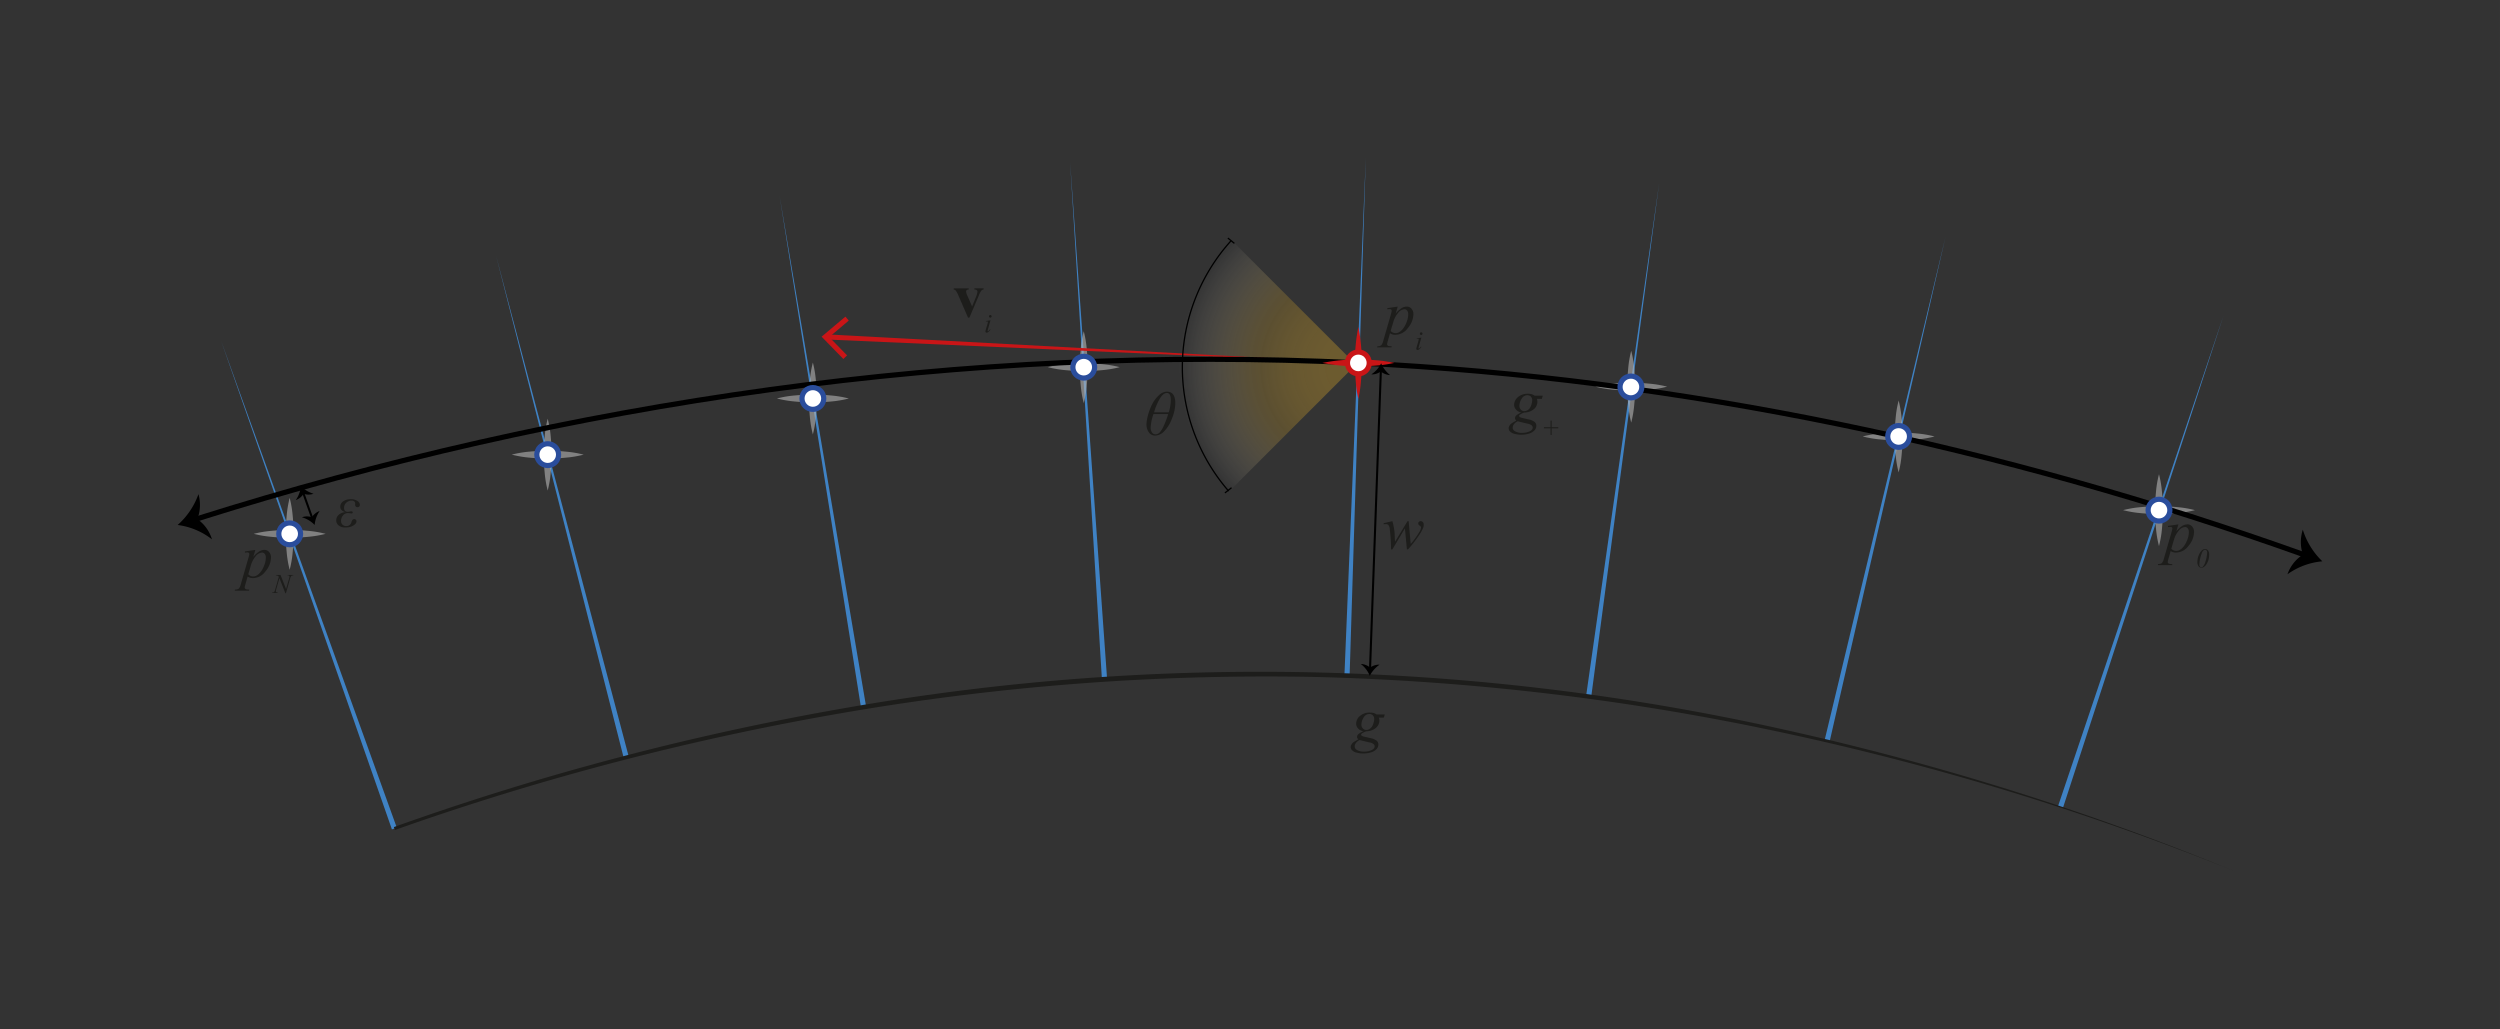 <svg xmlns="http://www.w3.org/2000/svg" xmlns:xlink="http://www.w3.org/1999/xlink" width="170.07mm" height="70mm" viewBox="0 0 482.087 198.425">
  <rect x="0" y="0" width="482.087" height="198.425" fill="#333333" stroke="none"/>
  <defs>
    <style>
      .cls-1, .cls-10, .cls-12, .cls-13 {
        fill: none;
      }

      .cls-2, .cls-3 {
        fill: #fff;
      }

      .cls-2 {
        stroke: #2a4d9c;
      }

      .cls-10, .cls-12, .cls-13, .cls-2, .cls-3 {
        stroke-miterlimit: 10;
      }

      .cls-3 {
        stroke: #c91517;
      }

      .cls-4 {
        clip-path: url(#clip-path);
      }

      .cls-5 {
        opacity: 0.41;
        fill: url(#Degradado_sin_nombre_105);
      }

      .cls-6 {
        fill: #3f82c4;
      }

      .cls-7 {
        opacity: 0.61;
      }

      .cls-8 {
        fill: #b2b2b2;
      }

      .cls-9 {
        fill: #c91517;
      }

      .cls-10, .cls-12, .cls-13 {
        stroke: #000;
      }

      .cls-11 {
        fill: #1d1d1b;
      }

      .cls-12 {
        stroke-width: 0.4px;
      }

      .cls-13 {
        stroke-width: 0.25px;
      }
    </style>
    <clipPath id="clip-path">
      <polygon class="cls-1" points="261.475 70.311 234.586 43.422 220.612 69.982 235.244 96.542 261.475 70.311"/>
    </clipPath>
    <radialGradient id="Degradado_sin_nombre_105" data-name="Degradado sin nombre 105" cx="261.937" cy="70.803" r="34.599" gradientUnits="userSpaceOnUse">
      <stop offset="0" stop-color="#c1962b"/>
      <stop offset="0.174" stop-color="#c1962b" stop-opacity="0.985"/>
      <stop offset="0.3" stop-color="#c1962b" stop-opacity="0.937"/>
      <stop offset="0.41" stop-color="#c1962b" stop-opacity="0.855"/>
      <stop offset="0.511" stop-color="#c1962b" stop-opacity="0.74"/>
      <stop offset="0.54" stop-color="#c1962b" stop-opacity="0.7"/>
      <stop offset="0.609" stop-color="#c7a03f" stop-opacity="0.634"/>
      <stop offset="0.735" stop-color="#d6ba74" stop-opacity="0.458"/>
      <stop offset="0.904" stop-color="#efe4c9" stop-opacity="0.177"/>
      <stop offset="1" stop-color="#fff" stop-opacity="0"/>
    </radialGradient>
    <symbol id="Blue_Point" data-name="Blue Point" viewBox="0 0 5.201 5.201">
      <circle class="cls-2" cx="2.601" cy="2.601" r="2.101"/>
    </symbol>
    <symbol id="Red_dot" data-name="Red dot" viewBox="0 0 5.201 5.201">
      <circle class="cls-3" cx="2.601" cy="2.601" r="2.101"/>
    </symbol>
  </defs>
  <title>Diagram-BestFitGeodesic</title>
  <g id="Diagram_Best_Fit_Geodesic" data-name="Diagram Best Fit Geodesic">
    <g id="Angle">
      <g class="cls-4">
        <circle class="cls-5" cx="261.937" cy="70.803" r="34.599"/>
      </g>
    </g>
    <g id="PerpGs">
      <g>
        <polygon class="cls-6" points="75.576 159.938 42.633 65.708 76.518 159.603 75.576 159.938"/>
        <polygon class="cls-6" points="166.03 136.432 150.344 37.85 167.017 136.27 166.03 136.432"/>
        <polygon class="cls-6" points="212.488 131.012 206.362 31.378 213.486 130.946 212.488 131.012"/>
        <polygon class="cls-6" points="259.252 130.233 263.368 30.495 260.252 130.269 259.252 130.233"/>
        <polygon class="cls-6" points="305.852 134.244 319.932 35.419 306.842 134.38 305.852 134.244"/>
        <polygon class="cls-6" points="351.844 142.759 375.159 45.697 352.818 142.988 351.844 142.759"/>
        <polygon class="cls-6" points="396.863 155.456 428.769 60.869 397.813 155.77 396.863 155.456"/>
        <polygon class="cls-6" points="120.28 146.169 95.69 49.423 121.248 145.918 120.28 146.169"/>
      </g>
    </g>
    <g id="RefPts" class="cls-7">
      <g>
        <path class="cls-8" d="M105.615,80.736A20.827,20.827,0,0,1,106.2,84.2a36.387,36.387,0,0,1,0,6.933,20.631,20.631,0,0,1-.586,3.466,20.73,20.73,0,0,1-.585-3.466,33.8,33.8,0,0,1-.164-3.466,34.385,34.385,0,0,1,.166-3.467A21.036,21.036,0,0,1,105.615,80.736Z"/>
        <path class="cls-8" d="M202.053,70.8a20.9,20.9,0,0,1,3.466-.583,34.648,34.648,0,0,1,3.466-.167,34.087,34.087,0,0,1,3.466.165,20.73,20.73,0,0,1,3.466.585,20.628,20.628,0,0,1-3.466.585,34.087,34.087,0,0,1-3.466.165,34.648,34.648,0,0,1-3.466-.167A20.793,20.793,0,0,1,202.053,70.8Z"/>
        <path class="cls-8" d="M55.859,96.009a20.827,20.827,0,0,1,.583,3.466,34.386,34.386,0,0,1,.167,3.467,34.052,34.052,0,0,1-.164,3.465,20.626,20.626,0,0,1-.586,3.467,20.725,20.725,0,0,1-.585-3.467,33.766,33.766,0,0,1-.164-3.465,34.681,34.681,0,0,1,.166-3.467A21.036,21.036,0,0,1,55.859,96.009Z"/>
        <path class="cls-8" d="M48.927,102.942a20.827,20.827,0,0,1,3.466-.583,34.381,34.381,0,0,1,3.466-.167,33.772,33.772,0,0,1,3.466.164,20.6,20.6,0,0,1,3.466.586,20.7,20.7,0,0,1-3.466.585,36.486,36.486,0,0,1-6.932,0A21.036,21.036,0,0,1,48.927,102.942Z"/>
        <path class="cls-8" d="M149.817,76.84a20.793,20.793,0,0,1,3.466-.583,36.376,36.376,0,0,1,6.932,0,20.733,20.733,0,0,1,3.466.586,20.73,20.73,0,0,1-3.466.585,33.8,33.8,0,0,1-3.466.164,34.351,34.351,0,0,1-3.466-.166A21,21,0,0,1,149.817,76.84Z"/>
        <path class="cls-8" d="M156.749,69.908a21,21,0,0,1,.583,3.466,34.647,34.647,0,0,1,.166,3.466,33.8,33.8,0,0,1-.164,3.466,20.73,20.73,0,0,1-.585,3.466,20.631,20.631,0,0,1-.586-3.466,36.376,36.376,0,0,1,0-6.932A20.793,20.793,0,0,1,156.749,69.908Z"/>
        <path class="cls-8" d="M208.985,63.871a21.018,21.018,0,0,1,.583,3.466,34.365,34.365,0,0,1,.166,3.466,33.786,33.786,0,0,1-.164,3.466,20.713,20.713,0,0,1-.585,3.466,20.614,20.614,0,0,1-.586-3.466,36.376,36.376,0,0,1,0-6.932A20.81,20.81,0,0,1,208.985,63.871Z"/>
        <path class="cls-8" d="M307.623,74.564a21,21,0,0,1,3.466-.583,34.351,34.351,0,0,1,3.466-.166,33.8,33.8,0,0,1,3.466.164,20.73,20.73,0,0,1,3.466.585,20.631,20.631,0,0,1-3.466.586,36.376,36.376,0,0,1-6.932,0A20.793,20.793,0,0,1,307.623,74.564Z"/>
        <path class="cls-8" d="M314.555,67.632a21.036,21.036,0,0,1,.583,3.466,34.675,34.675,0,0,1,.166,3.466,33.772,33.772,0,0,1-.164,3.466,20.7,20.7,0,0,1-.585,3.466,20.6,20.6,0,0,1-.586-3.466,36.376,36.376,0,0,1,0-6.932A20.827,20.827,0,0,1,314.555,67.632Z"/>
        <path class="cls-8" d="M359.191,84.163a20.793,20.793,0,0,1,3.466-.583,36.376,36.376,0,0,1,6.932,0,20.733,20.733,0,0,1,3.466.586,20.73,20.73,0,0,1-3.466.585,34.087,34.087,0,0,1-3.466.165,34.648,34.648,0,0,1-3.466-.167A21,21,0,0,1,359.191,84.163Z"/>
        <path class="cls-8" d="M409.4,98.372a21,21,0,0,1,3.466-.583,34.648,34.648,0,0,1,3.466-.167,34.087,34.087,0,0,1,3.466.165,20.73,20.73,0,0,1,3.466.585,20.733,20.733,0,0,1-3.466.586,36.376,36.376,0,0,1-6.932,0A20.9,20.9,0,0,1,409.4,98.372Z"/>
        <path class="cls-8" d="M366.123,77.231a20.9,20.9,0,0,1,.583,3.466,34.648,34.648,0,0,1,.167,3.466,34.087,34.087,0,0,1-.165,3.466,20.713,20.713,0,0,1-.585,3.466,20.611,20.611,0,0,1-.585-3.466,36.267,36.267,0,0,1,0-6.932A20.793,20.793,0,0,1,366.123,77.231Z"/>
        <path class="cls-8" d="M98.683,87.669a20.827,20.827,0,0,1,3.466-.583,36.376,36.376,0,0,1,6.932,0,20.6,20.6,0,0,1,3.466.586,20.7,20.7,0,0,1-3.466.585,34.058,34.058,0,0,1-3.466.164,34.675,34.675,0,0,1-3.466-.166A21.036,21.036,0,0,1,98.683,87.669Z"/>
        <path class="cls-8" d="M416.328,91.44a20.914,20.914,0,0,1,.583,3.466,34.677,34.677,0,0,1,.167,3.466,34.059,34.059,0,0,1-.165,3.466,20.7,20.7,0,0,1-.585,3.466,20.594,20.594,0,0,1-.585-3.466,36.267,36.267,0,0,1,0-6.932A20.81,20.81,0,0,1,416.328,91.44Z"/>
      </g>
    </g>
    <g id="StartV-2" data-name="StartV">
      <g>
        <path class="cls-9" d="M261.937,69.982l-102.444-4.51a.495.495,0,1,1,.044-.989h0Z"/>
        <polygon class="cls-9" points="163.026 61.055 163.672 61.819 159.901 64.996 163.344 68.525 162.627 69.224 158.434 64.924 163.026 61.055"/>
      </g>
    </g>
    <g id="NewG-2" data-name="NewG">
      <g>
        <path class="cls-10" d="M444.48,107.034C386.014,86.12,324.274,73.028,261.937,69.982,186.2,66.282,109.589,77.41,37.65,100.154"/>
        <path d="M444.082,106.953a7.377,7.377,0,0,0-2.976,3.782,13.627,13.627,0,0,1,6.724-2.493,14.374,14.374,0,0,1-3.767-6.1A7.639,7.639,0,0,0,444.082,106.953Z"/>
        <path d="M38.055,100.1a7.374,7.374,0,0,1,2.818,3.9,13.624,13.624,0,0,0-6.615-2.766,14.38,14.38,0,0,0,4.013-5.943A7.638,7.638,0,0,1,38.055,100.1Z"/>
      </g>
    </g>
    <g id="MainG-2" data-name="MainG">
      <path class="cls-11" d="M75.948,159.492a526.29,526.29,0,0,1,87.744-23.083A462.521,462.521,0,0,1,344.2,140.732a527.85,527.85,0,0,1,86.521,27.2,527.462,527.462,0,0,0-86.653-26.593,486.881,486.881,0,0,0-89.924-10.786,478.013,478.013,0,0,0-90.306,6.7,525.513,525.513,0,0,0-87.689,22.8Z"/>
    </g>
    <g id="StartPt-2" data-name="StartPt">
      <path class="cls-9" d="M261.937,63.05a33.143,33.143,0,0,1,.649,6.932c-.011,1.155-.039,2.311-.142,3.466a23.652,23.652,0,0,1-.507,3.466,23.518,23.518,0,0,1-.507-3.466c-.1-1.155-.131-2.311-.143-3.466A33.144,33.144,0,0,1,261.937,63.05Z"/>
      <path class="cls-9" d="M255.005,69.982a33.138,33.138,0,0,1,6.932-.65c1.155.012,2.311.039,3.466.143a23.518,23.518,0,0,1,3.466.507,23.518,23.518,0,0,1-3.466.507c-1.155.1-2.311.131-3.466.143A33.138,33.138,0,0,1,255.005,69.982Z"/>
    </g>
    <g id="ReftPts-Dots">
      <use width="5.201" height="5.201" transform="translate(53.259 100.341)" xlink:href="#Blue_Point"/>
      <use width="5.201" height="5.201" transform="translate(103.015 85.068)" xlink:href="#Blue_Point"/>
      <use width="5.201" height="5.201" transform="translate(154.148 74.239)" xlink:href="#Blue_Point"/>
      <use width="5.201" height="5.201" transform="translate(206.384 68.202)" xlink:href="#Blue_Point"/>
      <use width="5.201" height="5.201" transform="translate(311.899 72.023)" xlink:href="#Blue_Point"/>
      <use width="5.201" height="5.201" transform="translate(363.522 81.562)" xlink:href="#Blue_Point"/>
      <use width="5.201" height="5.201" transform="translate(413.727 95.772)" xlink:href="#Blue_Point"/>
    </g>
    <g id="StartPt-Dots-2" data-name="StartPt-Dots">
      <use width="5.201" height="5.201" transform="translate(259.336 67.381)" xlink:href="#Red_dot"/>
    </g>
    <g id="Arrows-2" data-name="Arrows">
      <g>
        <line class="cls-12" x1="60.195" y1="99.89" x2="58.485" y2="95.074"/>
        <path d="M60.142,99.738a2.95,2.95,0,0,0-1.926.012,5.443,5.443,0,0,1,2.456,1.482,5.74,5.74,0,0,1,.971-2.7A3.042,3.042,0,0,0,60.142,99.738Z"/>
        <path d="M58.539,95.226a2.954,2.954,0,0,1-1.5,1.206,5.459,5.459,0,0,0,.97-2.7,5.75,5.75,0,0,0,2.456,1.483A3.055,3.055,0,0,1,58.539,95.226Z"/>
      </g>
      <g>
        <line class="cls-12" x1="264.195" y1="128.896" x2="266.276" y2="71.473"/>
        <path d="M264.2,128.735a2.952,2.952,0,0,0-1.794-.7,5.439,5.439,0,0,1,1.736,2.283,5.765,5.765,0,0,1,1.9-2.152A3.052,3.052,0,0,0,264.2,128.735Z"/>
        <path d="M266.271,71.634a2.951,2.951,0,0,1-1.84.567,5.458,5.458,0,0,0,1.9-2.151,5.766,5.766,0,0,0,1.736,2.283A3.056,3.056,0,0,1,266.271,71.634Z"/>
      </g>
      <g>
        <path class="cls-13" d="M236.922,94.693a36.381,36.381,0,0,1,.48-48.278"/>
        <rect x="236.112" y="94.561" width="1.625" height="0.25" transform="matrix(0.786, -0.618, 0.618, 0.786, -7.893, 166.543)"/>
        <rect x="237.282" y="45.607" width="0.25" height="1.625" transform="translate(51.138 200.76) rotate(-50.708)"/>
      </g>
    </g>
    <g id="Text-2" data-name="Text">
      <path class="cls-11" d="M271.635,100.493l.4,4.4a15.578,15.578,0,0,0,1.629-2.244,2.155,2.155,0,0,0,.357-.891.446.446,0,0,0-.058-.229.535.535,0,0,0-.185-.155.68.68,0,0,1-.225-.211.444.444,0,0,1-.065-.231.406.406,0,0,1,.135-.308.486.486,0,0,1,.346-.126.536.536,0,0,1,.407.179.672.672,0,0,1,.167.477,1.776,1.776,0,0,1-.088.569,6.7,6.7,0,0,1-.686,1.3,21.425,21.425,0,0,1-1.28,1.772q-.659.817-.981,1.146H271.3l-.381-4.055-2.42,4.055h-.258a32.4,32.4,0,0,0-.252-3.95,1.368,1.368,0,0,0-.293-.791.637.637,0,0,0-.445-.134,3.313,3.313,0,0,0-.434.035v-.211l1.682-.393a11.226,11.226,0,0,1,.457,3.006c.024.512.043.834.059.967l2.408-3.973Z"/>
      <path class="cls-11" d="M66.677,98.766q-1.067-.258-1.066-1.066a1.231,1.231,0,0,1,.554-1.014,2.4,2.4,0,0,1,1.473-.416,2.149,2.149,0,0,1,1.3.34.935.935,0,0,1,.463.732.464.464,0,0,1-.129.334.441.441,0,0,1-.334.135.419.419,0,0,1-.34-.149.533.533,0,0,1-.123-.349,1.233,1.233,0,0,1,.012-.141q.006-.059.006-.1a.528.528,0,0,0-.164-.366.706.706,0,0,0-.533-.173,1.476,1.476,0,0,0-1,.392,1.284,1.284,0,0,0-.446,1.008q0,.768.7.768a2.1,2.1,0,0,0,.4-.053,1.561,1.561,0,0,1,.281-.041c.187,0,.281.072.281.217,0,.125-.078.187-.234.187a1.74,1.74,0,0,1-.258-.035,2.621,2.621,0,0,0-.41-.041,1.2,1.2,0,0,0-.964.457,1.631,1.631,0,0,0-.378,1.072.974.974,0,0,0,.273.7,1,1,0,0,0,.758.284.99.99,0,0,0,.979-.785,1.277,1.277,0,0,1,.217-.44.411.411,0,0,1,.322-.123.394.394,0,0,1,.305.129.445.445,0,0,1,.117.31q0,.423-.6.8a2.72,2.72,0,0,1-1.465.375,2.048,2.048,0,0,1-1.388-.4,1.256,1.256,0,0,1-.451-.979,1.448,1.448,0,0,1,.465-1.054A2.056,2.056,0,0,1,66.677,98.766Z"/>
      <g>
        <path class="cls-11" d="M297.5,76.3l-.17.61h-.978a1.793,1.793,0,0,1,.111.592,1.832,1.832,0,0,1-.656,1.377,2.84,2.84,0,0,1-1.817.667,2.681,2.681,0,0,0-.931.446.256.256,0,0,0-.117.193.287.287,0,0,0,.1.214,1.4,1.4,0,0,0,.533.2l1.137.264a2.752,2.752,0,0,1,1.248.527,1,1,0,0,1,.3.715,1.292,1.292,0,0,1-.355.879,2.326,2.326,0,0,1-1.037.624,5.152,5.152,0,0,1-2.833.053,1.779,1.779,0,0,1-.855-.466.908.908,0,0,1-.258-.6,1.012,1.012,0,0,1,.167-.525,1.474,1.474,0,0,1,.419-.448q.158-.111.9-.527a.6.6,0,0,1-.269-.463.768.768,0,0,1,.237-.5,2.954,2.954,0,0,1,1-.581A1.777,1.777,0,0,1,292.354,79a1.344,1.344,0,0,1-.378-.925,1.965,1.965,0,0,1,.729-1.489,2.8,2.8,0,0,1,1.942-.656,2.451,2.451,0,0,1,.721.088,1.942,1.942,0,0,1,.545.275Zm-4.84,4.94a1.748,1.748,0,0,0-.717.556,1.147,1.147,0,0,0-.244.668.76.76,0,0,0,.352.639,2.511,2.511,0,0,0,1.476.363,3.29,3.29,0,0,0,1.433-.284q.6-.284.6-.735a.6.6,0,0,0-.22-.434,1.858,1.858,0,0,0-.852-.334Q294.132,81.6,292.655,81.235Zm2.807-4.02a1.017,1.017,0,0,0-.261-.738.9.9,0,0,0-.682-.269,1.269,1.269,0,0,0-1.093.665A2.512,2.512,0,0,0,293,78.258a1.024,1.024,0,0,0,.276.739.891.891,0,0,0,.667.287,1.173,1.173,0,0,0,.6-.17,1.5,1.5,0,0,0,.489-.469,2.445,2.445,0,0,0,.317-.762A3.118,3.118,0,0,0,295.462,77.215Z"/>
        <path class="cls-11" d="M299,83.871V82.592h-1.274v-.21H299V81.109h.21v1.273h1.279v.21h-1.279v1.279Z"/>
      </g>
      <path class="cls-11" d="M267.032,137.769l-.17.609h-.979a1.77,1.77,0,0,1,.112.592,1.83,1.83,0,0,1-.657,1.377,2.841,2.841,0,0,1-1.816.668,2.688,2.688,0,0,0-.932.445.256.256,0,0,0-.117.193.284.284,0,0,0,.106.214,1.379,1.379,0,0,0,.533.2l1.137.264a2.774,2.774,0,0,1,1.248.527,1,1,0,0,1,.3.715,1.292,1.292,0,0,1-.354.879,2.326,2.326,0,0,1-1.037.624,5.152,5.152,0,0,1-2.833.053,1.778,1.778,0,0,1-.856-.466.906.906,0,0,1-.257-.6,1,1,0,0,1,.167-.525,1.482,1.482,0,0,1,.418-.448q.159-.111.9-.527a.594.594,0,0,1-.27-.463.771.771,0,0,1,.238-.5,2.956,2.956,0,0,1,1-.58,1.789,1.789,0,0,1-1.023-.539,1.346,1.346,0,0,1-.378-.926,1.959,1.959,0,0,1,.73-1.488,2.79,2.79,0,0,1,1.942-.657,2.49,2.49,0,0,1,.721.088,1.959,1.959,0,0,1,.545.276Zm-4.84,4.939a1.747,1.747,0,0,0-.718.557,1.148,1.148,0,0,0-.243.668.757.757,0,0,0,.352.638,2.509,2.509,0,0,0,1.476.364,3.293,3.293,0,0,0,1.433-.285q.594-.283.594-.735a.6.6,0,0,0-.219-.434,1.863,1.863,0,0,0-.853-.334Q263.669,143.078,262.192,142.708Zm2.807-4.02a1.017,1.017,0,0,0-.261-.738.907.907,0,0,0-.683-.269,1.272,1.272,0,0,0-1.093.665,2.511,2.511,0,0,0-.43,1.385,1.027,1.027,0,0,0,.275.739.893.893,0,0,0,.668.287,1.179,1.179,0,0,0,.6-.17,1.5,1.5,0,0,0,.489-.469,2.445,2.445,0,0,0,.316-.762A3.137,3.137,0,0,0,265,138.688Z"/>
      <g>
        <path class="cls-11" d="M269.535,59.121l-.4,1.348a4.969,4.969,0,0,1,1.14-1.049,1.971,1.971,0,0,1,1.022-.3,1.154,1.154,0,0,1,.891.413,1.554,1.554,0,0,1,.369,1.075,4.26,4.26,0,0,1-1.049,2.622,3.057,3.057,0,0,1-2.443,1.333,1.89,1.89,0,0,1-.519-.064,2.264,2.264,0,0,1-.507-.229l-.428,1.512a2.764,2.764,0,0,0-.128.58.359.359,0,0,0,.067.22.432.432,0,0,0,.22.141,2.348,2.348,0,0,0,.6.049l-.053.217h-2.759l.058-.217a1.263,1.263,0,0,0,.736-.187,2.15,2.15,0,0,0,.4-.908l1.482-5.133a3.355,3.355,0,0,0,.135-.6.326.326,0,0,0-.091-.246.388.388,0,0,0-.278-.088,3.891,3.891,0,0,0-.475.041V59.42Zm-1.365,4.688a1.209,1.209,0,0,0,.978.433,1.3,1.3,0,0,0,.622-.17,2.34,2.34,0,0,0,.618-.5,4.046,4.046,0,0,0,.542-.77,5.892,5.892,0,0,0,.43-1.028,3.816,3.816,0,0,0,.191-1.172,1.074,1.074,0,0,0-.214-.718.645.645,0,0,0-.5-.249,1.7,1.7,0,0,0-1.251.726,4.593,4.593,0,0,0-.9,1.7Z"/>
        <path class="cls-11" d="M274.088,65.1l-.508,1.8a1.367,1.367,0,0,0-.051.218.09.09,0,0,0,.025.067.074.074,0,0,0,.057.025.158.158,0,0,0,.092-.041,1.542,1.542,0,0,0,.3-.328l.09.059a1.806,1.806,0,0,1-.41.449.553.553,0,0,1-.333.135.24.24,0,0,1-.172-.063.207.207,0,0,1-.067-.157,1.351,1.351,0,0,1,.064-.315L273.5,65.8a1.862,1.862,0,0,0,.081-.353.121.121,0,0,0-.039-.093.161.161,0,0,0-.109-.036,1.888,1.888,0,0,0-.233.029v-.1Zm-.033-1.017a.256.256,0,0,1,.256.256.255.255,0,0,1-.437.181.243.243,0,0,1-.076-.181.254.254,0,0,1,.257-.256Z"/>
      </g>
      <g>
        <path class="cls-11" d="M186.666,61.248,184.82,57a4.175,4.175,0,0,0-.521-.972.693.693,0,0,0-.4-.2v-.217h2.912v.217a.533.533,0,0,0-.374.1.4.4,0,0,0-.141.3,2.623,2.623,0,0,0,.258.815l.9,2.056.721-1.775a3.425,3.425,0,0,0,.31-1.078.373.373,0,0,0-.132-.3.763.763,0,0,0-.465-.126v-.217h1.793v.217a.73.73,0,0,0-.422.193,3.549,3.549,0,0,0-.492.932l-1.829,4.3Z"/>
        <path class="cls-11" d="M191,61.762l-.508,1.8a1.288,1.288,0,0,0-.05.218.088.088,0,0,0,.024.066.077.077,0,0,0,.058.026.165.165,0,0,0,.091-.041,1.516,1.516,0,0,0,.3-.328l.09.059a1.819,1.819,0,0,1-.41.448.549.549,0,0,1-.333.136.242.242,0,0,1-.172-.063.206.206,0,0,1-.066-.157,1.331,1.331,0,0,1,.063-.316l.334-1.147a1.865,1.865,0,0,0,.081-.354.12.12,0,0,0-.039-.092.154.154,0,0,0-.109-.036,1.838,1.838,0,0,0-.233.028v-.1Zm-.033-1.017a.256.256,0,0,1,0,.512.257.257,0,0,1-.183-.438A.252.252,0,0,1,190.963,60.745Z"/>
      </g>
      <g>
        <path class="cls-11" d="M420.071,101.115l-.4,1.348a4.969,4.969,0,0,1,1.14-1.049,1.974,1.974,0,0,1,1.022-.3,1.154,1.154,0,0,1,.891.413,1.554,1.554,0,0,1,.369,1.075,4.265,4.265,0,0,1-1.049,2.623,3.059,3.059,0,0,1-2.443,1.333,1.893,1.893,0,0,1-.519-.065,2.3,2.3,0,0,1-.507-.228l-.427,1.511a2.8,2.8,0,0,0-.129.58.357.357,0,0,0,.067.22.426.426,0,0,0,.22.141,2.333,2.333,0,0,0,.6.05l-.052.216h-2.76l.058-.216a1.269,1.269,0,0,0,.736-.188,2.15,2.15,0,0,0,.4-.908l1.483-5.133a3.426,3.426,0,0,0,.134-.6.327.327,0,0,0-.091-.247.388.388,0,0,0-.278-.087,3.671,3.671,0,0,0-.474.041v-.229Zm-1.365,4.688a1.21,1.21,0,0,0,.979.433,1.3,1.3,0,0,0,.621-.17,2.325,2.325,0,0,0,.618-.5,4.046,4.046,0,0,0,.542-.77,5.816,5.816,0,0,0,.43-1.028,3.816,3.816,0,0,0,.191-1.172,1.069,1.069,0,0,0-.214-.718.645.645,0,0,0-.5-.249,1.7,1.7,0,0,0-1.251.727,4.581,4.581,0,0,0-.9,1.7Z"/>
        <path class="cls-11" d="M425.23,105.869a.685.685,0,0,1,.553.275,1.354,1.354,0,0,1,.224.865,3.424,3.424,0,0,1-.166,1.035,2.907,2.907,0,0,1-.469.915,1.6,1.6,0,0,1-.5.441.787.787,0,0,1-.356.077.693.693,0,0,1-.557-.275,1.365,1.365,0,0,1-.225-.868,3.3,3.3,0,0,1,.226-1.179,2.586,2.586,0,0,1,.674-1.05A.892.892,0,0,1,425.23,105.869Zm0,.133a.494.494,0,0,0-.3.117,1.273,1.273,0,0,0-.316.485,6.319,6.319,0,0,0-.311.951,5.445,5.445,0,0,0-.192,1.3.591.591,0,0,0,.115.4.358.358,0,0,0,.28.132.372.372,0,0,0,.265-.1,2.17,2.17,0,0,0,.5-.945,6.268,6.268,0,0,0,.341-1.778.634.634,0,0,0-.115-.419A.347.347,0,0,0,425.233,106Z"/>
      </g>
      <g>
        <path class="cls-11" d="M49.241,106.039l-.4,1.347a4.992,4.992,0,0,1,1.14-1.049,1.973,1.973,0,0,1,1.022-.3,1.151,1.151,0,0,1,.891.413,1.551,1.551,0,0,1,.369,1.075,4.264,4.264,0,0,1-1.049,2.622,3.057,3.057,0,0,1-2.443,1.333,1.888,1.888,0,0,1-.519-.065,2.3,2.3,0,0,1-.507-.228l-.428,1.512a2.834,2.834,0,0,0-.128.58.354.354,0,0,0,.067.219.426.426,0,0,0,.22.141,2.333,2.333,0,0,0,.6.05l-.053.217H45.263l.058-.217a1.262,1.262,0,0,0,.736-.188,2.15,2.15,0,0,0,.4-.908l1.482-5.133a3.371,3.371,0,0,0,.135-.6.323.323,0,0,0-.091-.246.383.383,0,0,0-.278-.088,3.891,3.891,0,0,0-.475.041v-.229Zm-1.365,4.687a1.21,1.21,0,0,0,.978.434,1.311,1.311,0,0,0,.622-.17,2.364,2.364,0,0,0,.618-.5,4.086,4.086,0,0,0,.542-.771,5.859,5.859,0,0,0,.43-1.028,3.811,3.811,0,0,0,.191-1.172,1.071,1.071,0,0,0-.214-.718.645.645,0,0,0-.5-.249,1.705,1.705,0,0,0-1.251.727,4.589,4.589,0,0,0-.9,1.7Z"/>
        <path class="cls-11" d="M54.091,110.864l1.073,2.724.582-2.034a1.526,1.526,0,0,0,.071-.39.179.179,0,0,0-.066-.148.4.4,0,0,0-.248-.055c-.021,0-.042,0-.065,0l.029-.095h1.117l-.031.095a.644.644,0,0,0-.259.036.422.422,0,0,0-.179.138,1.585,1.585,0,0,0-.167.421l-.817,2.864h-.092l-1.156-2.931-.617,2.165a1.53,1.53,0,0,0-.07.376.178.178,0,0,0,.064.148.648.648,0,0,0,.3.068l-.026.094H52.44l.037-.094a.877.877,0,0,0,.274-.036.356.356,0,0,0,.156-.121,1.706,1.706,0,0,0,.166-.435l.69-2.416a.588.588,0,0,0-.214-.212.9.9,0,0,0-.355-.065l.029-.095Z"/>
      </g>
      <path class="cls-11" d="M225.012,75.524q1.629,0,1.629,2.233a8.086,8.086,0,0,1-.659,2.985,6.937,6.937,0,0,1-1.506,2.446,2.523,2.523,0,0,1-1.743.809,1.417,1.417,0,0,1-1.192-.624,2.549,2.549,0,0,1-.46-1.556,7.275,7.275,0,0,1,.263-1.652,10.834,10.834,0,0,1,.791-2.13,5.863,5.863,0,0,1,1.322-1.793A2.36,2.36,0,0,1,225.012,75.524Zm-2.584,4.319a9.247,9.247,0,0,0-.539,2.578,1.738,1.738,0,0,0,.24.958.8.8,0,0,0,.715.372,1.087,1.087,0,0,0,.739-.314,4.43,4.43,0,0,0,.808-1.274,16.067,16.067,0,0,0,.873-2.32Zm2.947-.334a7.911,7.911,0,0,0,.393-2.4q0-1.335-.756-1.336-.661,0-1.3,1a11.357,11.357,0,0,0-1.171,2.739Z"/>
    </g>
  </g>
  <g id="CuttyPTwithGeodesics">
    <line class="cls-1" x1="67.542" y1="97.185" x2="69.727" y2="36.903"/>
  </g>
</svg>
